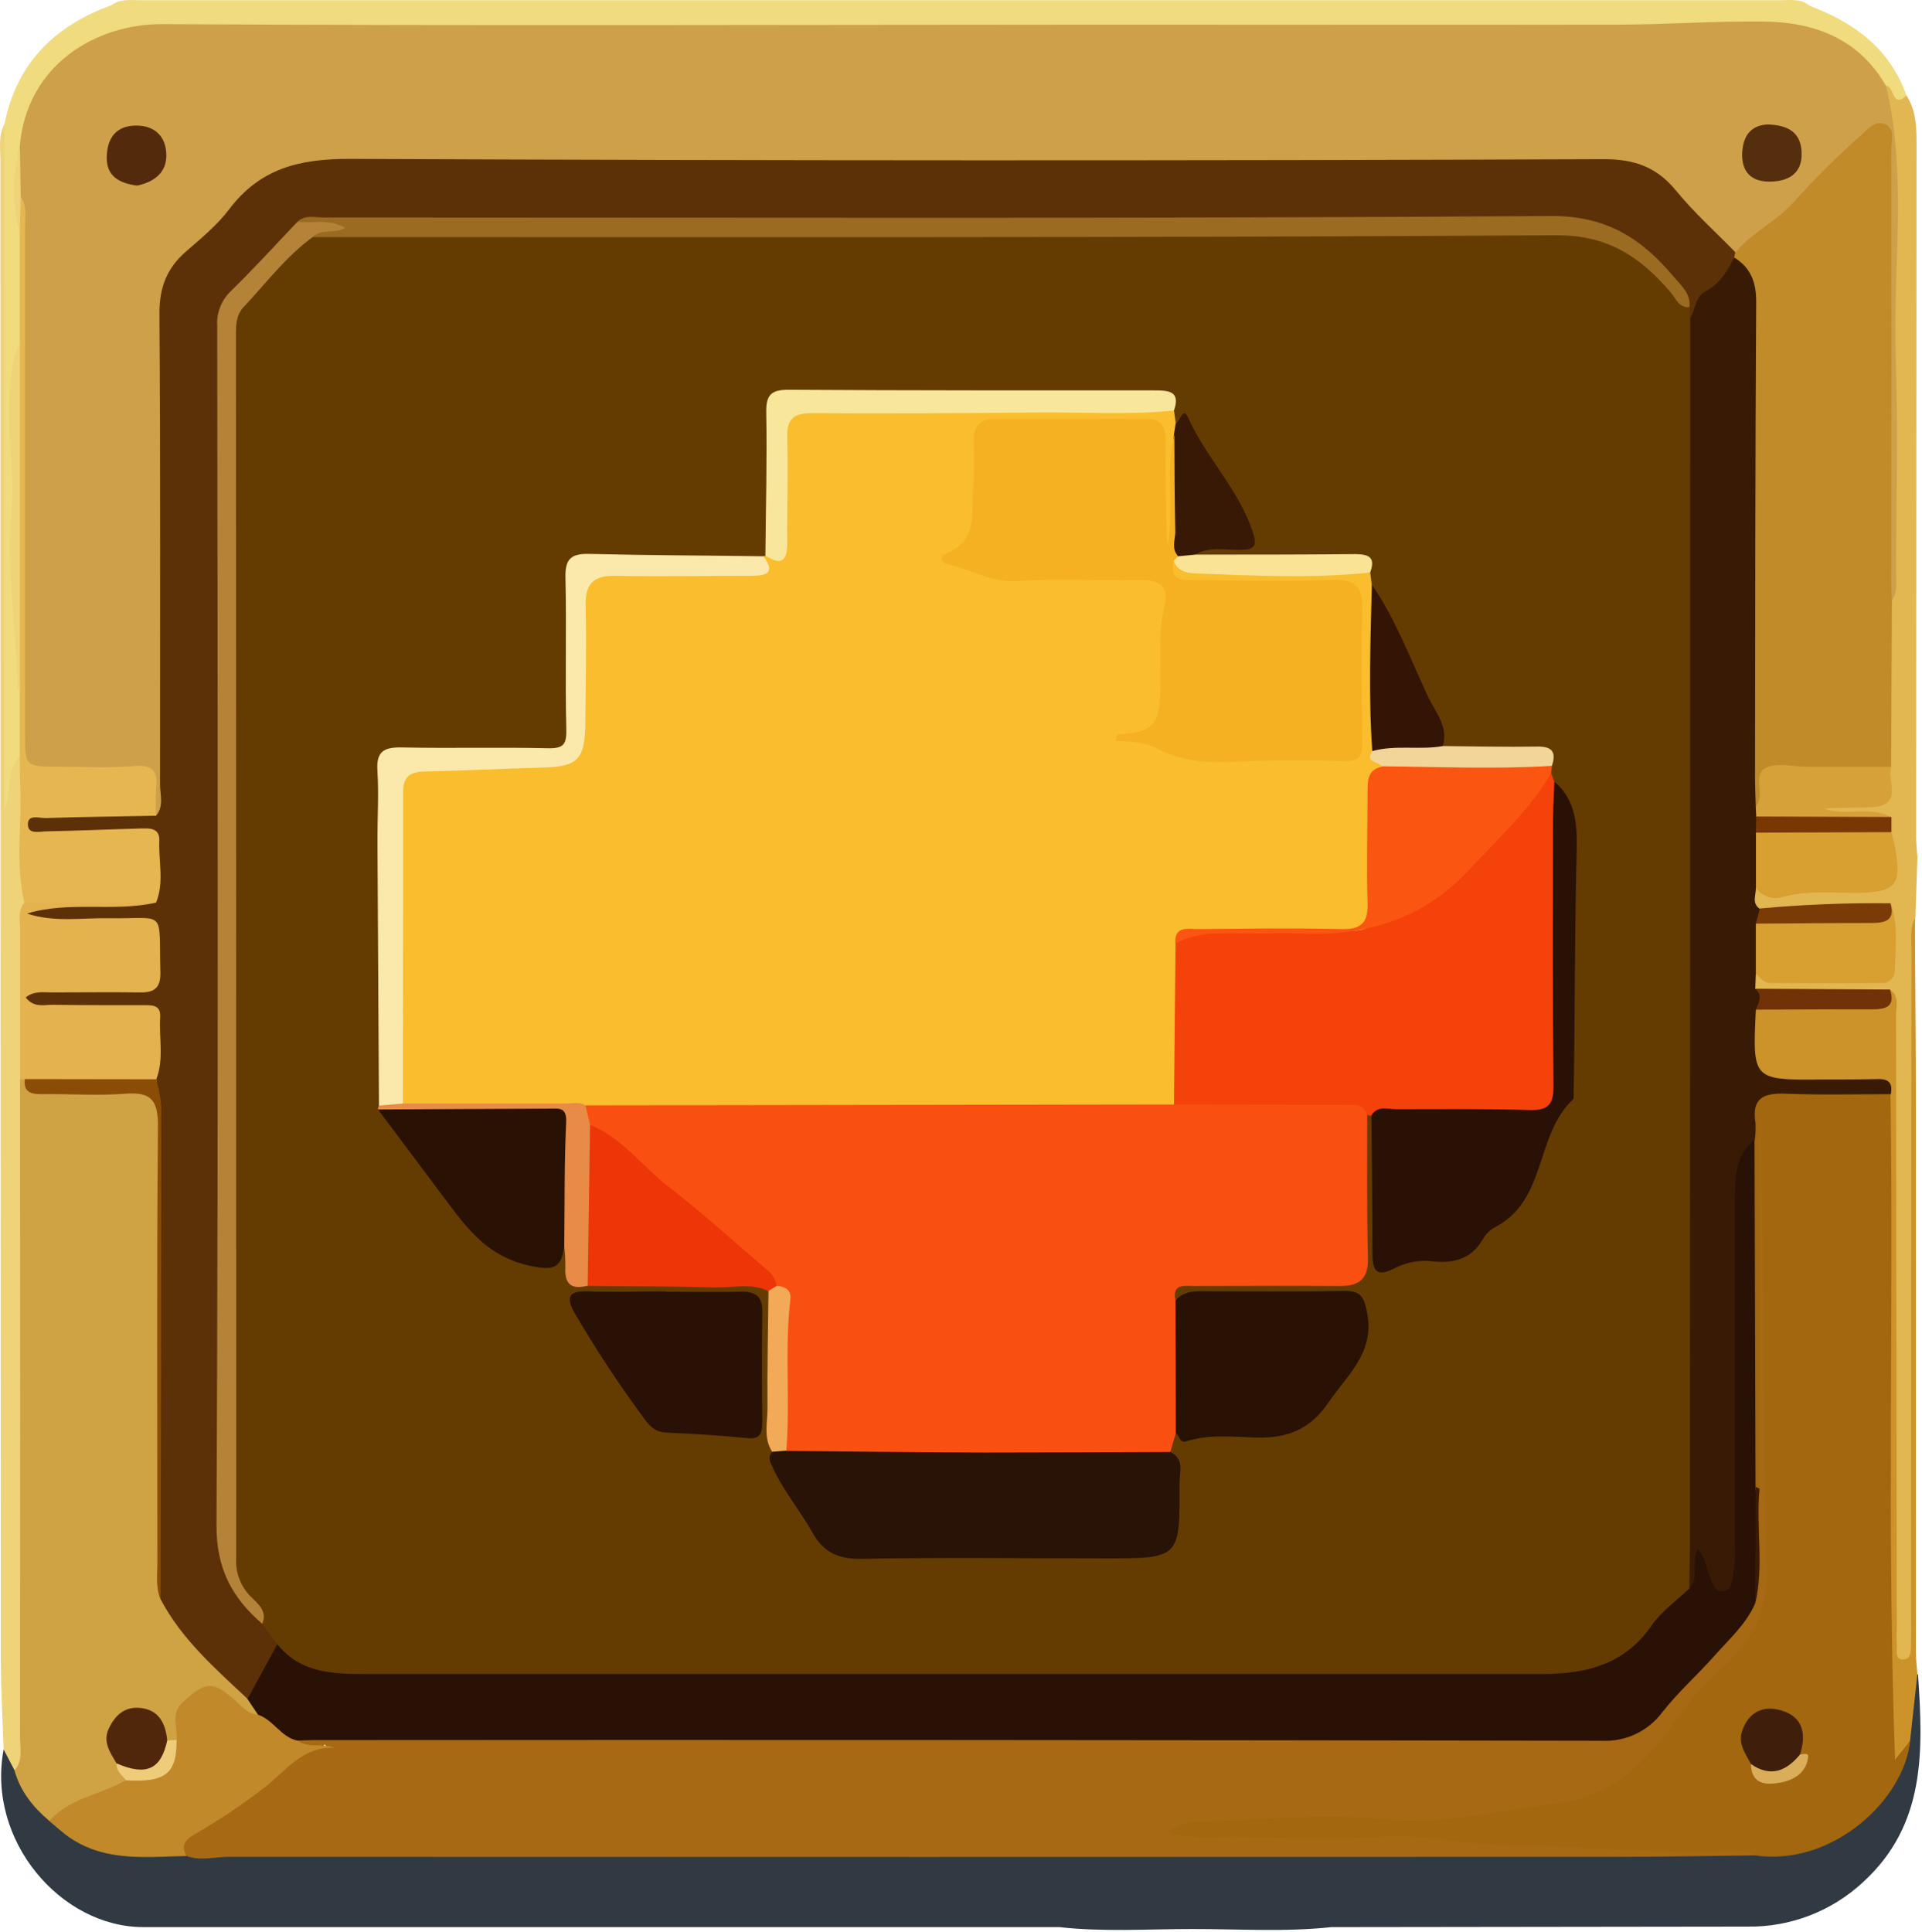 <svg width="381" height="383" viewBox="0 0 381 383" fill="none" xmlns="http://www.w3.org/2000/svg">
<path d="M380.211 331.883C381.211 346.783 381.861 361.563 369.431 372.993C363.187 378.855 354.905 382.055 346.341 381.913L267.941 382.013H263.941C254.711 383.013 245.451 382.373 236.211 382.393C227.471 382.393 218.701 382.993 209.971 382.013C149.438 382.013 88.911 382.013 28.391 382.013C12.121 382.013 -2.659 364.943 0.711 346.823C2.921 346.823 3.321 348.823 4.291 350.163C6.711 353.593 8.241 357.683 11.831 360.243C19.591 366.843 29.021 365.793 38.191 366.003C41.849 365.696 45.521 365.589 49.191 365.683C107.441 365.683 165.701 365.543 223.961 365.773C238.051 365.833 252.151 366.333 266.241 366.373C290.851 366.443 315.461 366.563 340.071 366.453C342.06 366.306 344.039 366.053 346.001 365.693C355.761 366.563 364.341 364.073 370.801 356.363C373.801 352.723 376.801 348.933 377.401 343.903C377.401 341.173 378.021 338.493 377.931 335.753C377.825 334.946 377.992 334.127 378.405 333.426C378.818 332.725 379.454 332.181 380.211 331.883Z" fill="#313A42"/>
<path d="M0.881 24.603C3.271 12.553 10.801 5.123 22.051 1.043C23.811 -0.267 25.861 0.043 27.831 0.043C136.231 0.043 244.628 0.043 353.021 0.043C355.021 0.043 357.021 -0.337 358.751 1.163C367.561 4.473 374.651 9.643 377.921 18.943C378.921 21.283 377.641 21.693 375.921 20.943C374.258 20.24 372.759 19.198 371.521 17.883C366.391 8.983 357.741 7.053 348.521 6.333C339.301 5.613 330.261 7.253 321.121 7.263C294.994 7.263 268.864 7.263 242.731 7.263C173.031 7.263 103.324 7.263 33.611 7.263C17.241 7.263 10.201 12.893 6.231 28.963C4.941 34.743 3.571 40.503 5.421 46.433C5.521 53.563 5.611 60.703 5.371 67.833C2.801 76.283 3.041 84.833 4.181 93.493C4.531 95.119 4.608 96.792 4.411 98.443C2.021 109.883 5.481 121.263 4.631 132.683C4.695 134.182 4.947 135.667 5.381 137.103C5.471 141.543 5.781 145.993 5.171 150.423C2.921 153.933 4.631 158.653 2.011 162.073C0.011 161.533 0.531 160.173 0.531 159.173C0.531 114.966 0.531 70.756 0.531 26.543C0.506 25.879 0.625 25.217 0.881 24.603Z" fill="#F0DB7F"/>
<path d="M373.871 17.033C375.551 16.953 375.001 21.683 377.921 18.923C380.021 22.193 379.921 25.863 379.921 29.543C379.881 75.016 379.854 120.49 379.841 165.963C379.841 167.293 380.001 168.623 380.091 169.963C379.951 174.003 379.814 178.046 379.681 182.093C379.358 183.897 379.274 185.737 379.431 187.563C379.431 233.043 379.411 278.526 379.371 324.013C379.371 326.243 380.651 330.013 377.121 330.093C373.231 330.093 374.501 326.093 374.491 323.763C374.391 290.443 374.571 257.123 374.321 223.763C374.261 215.513 374.171 207.183 372.771 199.003C370.601 197.143 368.011 198.183 365.611 198.003C359.751 197.463 353.731 199.173 348.011 196.723C347.586 196.332 347.287 195.824 347.152 195.264C347.017 194.703 347.051 194.114 347.251 193.573C348.191 191.833 349.721 192.403 351.181 192.573C356.961 193.093 362.751 192.723 368.541 192.833C372.381 192.913 374.261 191.213 373.411 187.393C372.961 185.393 374.491 183.013 372.291 181.393C366.377 180.861 360.426 180.905 354.521 181.523C352.558 181.84 350.549 181.713 348.641 181.153C347.865 180.754 347.272 180.071 346.985 179.246C346.698 178.421 346.74 177.518 347.101 176.723C350.351 174.163 354.281 175.783 357.861 175.083C361.051 174.463 364.421 174.933 367.711 174.893C373.421 174.803 374.171 173.893 373.291 168.023C373.16 167.383 373.073 166.735 373.031 166.083C373.062 165.617 372.965 165.152 372.75 164.737C372.535 164.323 372.21 163.975 371.811 163.733C368.871 163.373 366.021 162.443 363.021 162.503C361.701 162.503 360.081 162.373 359.951 160.733C359.791 158.853 361.501 158.443 362.951 158.123C364.089 157.948 365.24 157.867 366.391 157.883C372.211 157.593 372.531 157.263 372.981 151.173C372.391 140.433 372.651 129.693 372.831 118.953C376.141 97.143 373.911 75.203 374.321 53.333C374.521 42.453 375.621 31.443 372.601 20.693C372.4 20.027 372.414 19.314 372.642 18.657C372.87 18 373.301 17.431 373.871 17.033Z" fill="#E2B651"/>
<path d="M0.881 24.603V160.273C2.551 156.883 0.881 152.863 3.941 149.943C6.091 151.783 6.331 154.403 6.091 156.803C5.361 163.973 6.541 171.093 6.391 178.223C6.004 180.346 5.886 182.51 6.041 184.663C6.881 194.893 6.121 205.123 6.041 215.373C6.541 256.513 6.161 297.653 6.271 338.783C6.358 341.451 6.295 344.122 6.081 346.783C5.871 348.783 5.731 350.933 2.891 350.953C2.171 349.573 1.441 348.193 0.721 346.803C0.521 340.803 0.161 334.803 0.161 328.853C0.101 229.893 0.078 130.926 0.091 31.953C0.071 29.493 -0.369 26.943 0.881 24.603Z" fill="#EFD378"/>
<path d="M374.661 196.153C376.561 197.463 375.861 199.453 375.861 201.153C375.921 241.893 375.968 282.633 376.001 323.373C375.936 324.202 375.936 325.034 376.001 325.863C376.171 327.033 375.411 329.053 377.381 328.953C378.971 328.863 378.791 326.953 378.831 325.653C378.901 323.493 378.831 321.333 378.831 319.163C378.831 275.583 378.861 231.996 378.921 188.403C378.921 186.273 378.521 184.063 379.611 182.033C379.611 193.033 379.771 204.033 379.781 214.983C379.781 252.443 379.781 289.91 379.781 327.383C379.781 328.873 379.981 330.383 380.091 331.843C379.598 336.23 379.114 340.623 378.641 345.023C377.921 346.413 378.031 348.953 376.081 348.763C374.131 348.573 373.871 346.193 373.661 344.343C372.914 338.231 372.527 332.08 372.501 325.923C372.581 292.59 372.581 259.28 372.501 225.993C372.676 223.318 372.525 220.632 372.051 217.993C371.571 215.303 369.531 215.373 367.481 215.373C362.191 215.373 356.901 215.293 351.621 215.373C347.621 215.463 345.741 213.563 345.711 209.753C345.711 206.343 344.821 202.753 346.931 199.633C349.151 197.893 351.811 197.903 354.421 197.873C359.351 197.803 364.271 197.873 369.201 197.873C371.341 197.983 373.341 198.053 374.661 196.153Z" fill="#CD932B"/>
<path d="M347.841 367.793C339.021 367.893 330.211 368.073 321.401 368.083C229.401 368.123 137.378 368.123 45.331 368.083C42.541 368.083 39.721 368.953 36.961 367.903C33.691 365.593 35.431 363.373 37.541 361.963C44.08 357.725 50.398 353.156 56.471 348.273C58.621 346.493 61.661 346.603 64.381 346.153C65.021 345.973 63.901 345.603 64.281 346.153C64.391 346.303 64.281 346.443 63.921 346.413C62.591 346.303 61.181 346.913 59.971 346.463C57.921 345.683 58.751 344.553 59.971 343.563C63.341 342.173 66.891 342.703 70.351 342.703C150.818 342.663 231.288 342.693 311.761 342.793C319.841 342.793 326.101 341.193 331.181 334.303C335.581 328.303 341.961 323.903 345.451 317.083C348.071 309.903 347.401 302.423 347.451 295.013C347.451 271.363 347.451 247.713 347.451 224.073C347.451 221.793 346.371 217.983 349.691 217.893C353.011 217.803 352.041 221.663 352.051 223.893C352.181 252.373 351.481 280.893 352.441 309.313C352.841 321.033 348.031 328.543 339.811 335.203C338.556 336.036 337.504 337.14 336.731 338.433C333.591 345.073 327.731 349.433 323.171 354.893C321.669 356.495 319.665 357.535 317.491 357.843C306.911 359.983 296.381 362.783 285.491 362.753C279.861 362.753 274.181 362.753 268.551 362.253C259.381 361.453 250.271 362.723 243.071 362.543C254.941 362.173 268.751 362.263 282.581 362.653C289.391 362.843 296.181 363.523 302.971 363.653C315.971 363.813 328.881 365.303 341.881 364.873C344.201 364.743 347.211 364.173 347.841 367.793Z" fill="#A86915"/>
<path d="M347.841 367.793C346.706 367.063 345.347 366.765 344.011 366.953C329.691 367.653 315.431 365.953 301.121 365.843C294.341 365.793 287.571 364.733 280.801 364.173C278.983 363.958 277.15 363.898 275.321 363.993C265.611 364.843 255.921 364.513 246.191 364.133C241.461 363.943 236.691 364.763 231.481 363.223C233.329 361.742 235.655 360.987 238.021 361.103C250.111 360.773 262.111 359.373 274.341 360.613C285.871 361.773 297.341 358.903 308.901 357.383C321.121 355.783 327.281 347.973 333.381 339.383C335.035 336.937 336.983 334.704 339.181 332.733C345.621 327.103 350.471 321.323 350.181 311.323C349.411 280.563 349.901 249.773 348.771 218.993V295.143C348.447 295.206 348.112 295.182 347.8 295.075C347.488 294.968 347.209 294.781 346.991 294.533C345.411 292.663 345.901 290.403 345.921 288.293C346.151 268.993 345.341 249.693 346.351 230.403C346.399 228.901 346.282 227.399 346.001 225.923C345.695 224.464 345.628 222.964 345.801 221.483C346.061 216.843 347.281 215.573 351.801 215.483C357.921 215.393 364.041 215.483 370.171 215.483C371.841 215.483 373.501 215.483 374.761 216.863C375.401 260.423 374.041 304.013 375.661 348.813L378.661 345.083C377.451 356.793 363.241 370.073 347.841 367.793Z" fill="#A2670F"/>
<path d="M2.871 350.963C4.621 348.963 3.971 346.513 3.971 344.263C4.011 300.823 4.011 257.386 3.971 213.953C4.255 213.814 4.571 213.752 4.887 213.773C5.203 213.794 5.508 213.897 5.771 214.073C7.321 215.783 9.401 215.443 11.361 215.453C16.681 215.453 21.991 215.543 27.301 215.453C30.891 215.393 32.461 217.033 32.461 220.543C32.461 225.023 32.461 229.506 32.461 233.993C32.461 256.233 32.461 278.483 32.461 300.733C32.334 305.377 32.825 310.018 33.921 314.533C33.919 316.716 34.728 318.822 36.191 320.443C41.191 325.303 45.591 330.723 50.191 335.903C50.771 336.37 51.189 337.008 51.386 337.726C51.584 338.443 51.55 339.205 51.291 339.903C48.811 341.903 47.061 339.983 45.291 338.683C41.421 335.903 38.441 336.893 37.001 341.543C36.571 342.953 36.411 344.433 35.111 345.403C34.463 345.728 33.714 345.789 33.021 345.573C32.001 345.02 31.153 344.197 30.571 343.193C29.251 341.513 27.661 340.263 25.511 341.623C23.601 342.833 23.211 344.723 23.981 346.843C24.3 347.607 24.564 348.392 24.771 349.193C24.911 350.613 26.091 351.873 25.471 353.423C21.238 357.612 15.733 360.275 9.821 360.993C6.601 358.273 4.021 355.123 2.871 350.963Z" fill="#CFA244"/>
<path d="M35.001 344.913C35.261 342.403 33.721 339.743 36.231 337.423C40.821 333.193 42.311 333.083 46.991 337.423C48.211 338.573 49.341 339.813 51.181 339.883C55.541 338.883 57.681 341.323 58.971 345.013C61.171 346.683 63.861 345.473 66.341 346.473C59.701 346.113 56.411 351.473 51.931 354.733C47.832 357.85 43.547 360.715 39.101 363.313C37.161 364.383 35.591 365.413 36.961 367.913C29.091 368.083 21.091 369.103 13.961 364.373C12.471 363.373 11.171 362.123 9.781 360.993C13.781 356.343 20.031 355.783 24.991 352.863C25.281 352.463 25.621 351.863 25.991 351.863C31.041 352.093 33.431 349.043 35.001 344.913Z" fill="#C2892A"/>
<path d="M373.871 17.033C378.151 34.863 375.191 52.953 375.801 70.913C376.281 84.993 375.901 99.103 375.871 113.213C375.871 115.213 376.221 117.213 375.071 119.033C371.901 117.223 372.781 114.033 372.771 111.403C372.661 86.113 372.771 60.833 372.661 35.543C372.661 33.353 373.851 30.203 371.341 29.203C368.831 28.203 367.501 31.263 365.901 32.793C361.441 37.033 357.201 41.493 352.781 45.793C350.121 48.373 347.191 50.473 343.391 51.013C339.931 50.493 338.071 47.773 335.931 45.503C334.681 44.173 333.581 42.693 332.451 41.253C328.341 36.003 323.191 34.123 316.401 34.133C232.774 34.32 149.141 34.32 65.501 34.133C59.191 34.133 54.211 35.563 50.101 40.473C47.394 43.646 44.334 46.501 40.981 48.983C38.735 50.581 36.931 52.723 35.738 55.208C34.545 57.694 34.003 60.441 34.161 63.193C34.411 75.193 34.721 87.193 34.161 99.193C33.221 118.003 34.941 136.773 34.161 155.553C34.061 158.043 35.091 161.553 30.751 161.973C30.391 161.633 29.841 161.353 29.751 160.873C28.861 154.503 24.551 153.773 19.231 154.193C15.746 154.433 12.248 154.383 8.771 154.043C6.091 153.813 4.451 152.643 4.491 149.653C4.721 132.723 4.091 115.783 3.631 98.883C3.091 78.953 6.331 59.073 3.631 39.193C3.511 35.793 3.041 32.393 3.921 29.033C5.231 12.943 18.921 4.703 32.241 4.783C94.711 5.133 157.181 4.903 219.651 4.883C253.281 4.883 286.901 4.943 320.521 4.883C330.171 4.883 339.821 4.153 349.461 4.263C359.641 4.363 368.461 7.613 373.871 17.033Z" fill="#CEA04A"/>
<path d="M4.101 38.923C5.381 40.923 4.961 43.113 4.961 45.243C4.961 78.643 4.961 112.046 4.961 145.453C4.961 151.953 4.961 151.963 11.651 151.973C16.651 151.973 21.651 152.273 26.601 151.853C30.351 151.533 31.281 152.933 30.931 156.263C30.831 158.088 30.831 159.918 30.931 161.743C27.381 164.193 23.241 162.643 19.441 163.413C17.892 163.611 16.325 163.631 14.771 163.473C18.771 163.923 23.601 162.923 28.431 162.943C31.931 162.943 34.031 164.633 33.921 167.943C33.781 172.253 36.311 177.513 30.481 180.313C23.561 180.613 16.661 180.413 9.751 180.423C7.981 180.423 6.071 180.663 4.821 178.893C3.001 171.263 4.341 163.533 4.001 155.893C3.921 153.893 3.941 151.953 3.921 149.983C3.921 145.656 3.921 141.323 3.921 136.983C3.371 125.073 2.581 113.153 3.101 101.233C3.451 93.433 2.551 85.663 2.921 77.883C2.918 74.571 3.253 71.267 3.921 68.023V45.973C3.391 43.603 3.011 41.273 4.101 38.923Z" fill="#E6B751"/>
<path d="M3.931 68.013V137.013C3.761 136.733 3.431 136.453 3.431 136.163C3.321 124.583 1.161 113.033 2.231 101.443C2.971 93.443 1.231 85.623 1.901 77.683C2.211 74.273 2.271 71.023 3.931 68.013Z" fill="#EFD378"/>
<path d="M4.101 38.923C4.041 41.276 3.974 43.61 3.901 45.923C2.403 40.373 2.42 34.523 3.951 28.983L4.101 38.923Z" fill="#EFD378"/>
<path d="M344.011 50.043C347.371 45.963 352.361 43.823 355.841 39.763C359.962 35.182 364.343 30.842 368.961 26.763C370.201 25.613 371.791 23.763 373.691 24.613C375.761 25.513 374.911 27.853 374.911 29.613C374.958 58.44 374.958 87.263 374.911 116.083C374.911 117.083 374.991 118.083 375.031 119.083L374.881 152.003C373.521 153.753 371.651 154.163 369.561 154.203C365.728 154.276 361.901 154.276 358.081 154.203C354.651 154.203 351.331 153.993 350.311 158.493C350.274 158.834 350.146 159.159 349.939 159.433C349.732 159.707 349.455 159.92 349.137 160.049C348.819 160.178 348.473 160.219 348.133 160.167C347.794 160.115 347.475 159.972 347.211 159.753C345.001 157.183 345.701 154.053 345.691 151.143C345.601 122.063 345.691 92.973 345.691 63.883C345.691 59.723 345.691 55.563 343.431 51.813C343.398 51.494 343.432 51.171 343.532 50.866C343.632 50.561 343.795 50.281 344.011 50.043Z" fill="#C18B2A"/>
<path d="M343.811 51.063C347.051 53.063 348.151 55.953 348.131 59.843C347.941 91.213 347.941 122.583 347.901 153.953C347.901 155.953 348.001 157.953 348.051 159.953C348.407 160.21 348.706 160.537 348.931 160.913C349.157 161.29 349.303 161.708 349.361 162.143C349.613 163.303 349.75 164.486 349.771 165.673C349.831 169.223 351.351 173.023 348.081 176.033C348.081 177.463 347.211 179.033 348.851 180.163C349.851 181.343 349.501 182.813 349.781 184.163C349.921 187.263 351.101 190.563 348.061 193.043L347.941 196.043C351.941 197.313 349.651 198.763 348.061 200.193C347.401 214.123 347.401 214.113 361.321 213.983C364.961 213.983 368.601 213.983 372.241 213.903C374.451 213.833 375.241 214.753 374.821 216.903C367.821 216.903 360.821 217.083 353.891 216.803C349.541 216.633 347.201 217.743 347.991 222.563C348.06 223.725 348.01 224.891 347.841 226.043C346.091 229.733 345.931 233.703 345.931 237.683C345.931 261.263 345.931 284.84 345.931 308.413C345.931 310.553 346.191 312.753 344.841 314.673C343.491 316.593 341.991 317.413 339.751 316.453L334.221 314.723C331.861 311.623 332.721 307.983 332.721 304.583C332.648 247.436 332.648 190.293 332.721 133.153C332.721 110.333 332.441 87.503 332.901 64.693C334.391 58.403 337.611 53.523 343.811 51.063Z" fill="#391B05"/>
<path d="M348.081 175.993C348.081 172.353 348.081 168.716 348.081 165.083C348.661 164.743 347.811 164.883 348.441 164.743C357.291 162.743 366.141 162.433 374.951 164.973C375.151 165.783 375.391 166.573 375.551 167.393C377.111 175.563 375.971 176.903 367.781 177.003C362.991 177.003 358.161 176.493 353.411 177.793C352.447 178.103 351.409 178.096 350.449 177.772C349.49 177.448 348.66 176.824 348.081 175.993Z" fill="#D89F31"/>
<path d="M348.061 193.003V183.093C351.611 180.093 356.001 181.713 359.981 181.093C363.211 180.573 366.601 180.943 369.921 181.003C371.841 181.003 373.551 180.743 374.751 179.063C376.421 183.463 375.661 188.063 375.621 192.533C375.595 192.872 375.501 193.201 375.345 193.503C375.189 193.805 374.974 194.072 374.713 194.29C374.452 194.507 374.15 194.669 373.825 194.768C373.5 194.866 373.159 194.899 372.821 194.863C365.521 194.913 358.211 194.863 350.911 194.863C349.651 194.823 348.901 193.783 348.061 193.003Z" fill="#D89F31"/>
<path d="M348.141 161.853L348.051 159.913L348.311 159.493C349.901 157.203 347.191 153.333 350.311 152.083C352.571 151.183 355.491 151.973 358.121 151.973H374.881C374.041 154.803 377.281 159.523 371.341 159.973C368.111 160.213 364.841 159.973 361.581 160.303C365.931 161.883 370.681 159.663 374.911 161.993C374.461 162.478 373.914 162.864 373.307 163.126C372.699 163.388 372.043 163.52 371.381 163.513C364.771 163.513 358.161 163.513 351.561 163.513C350.898 163.542 350.238 163.405 349.641 163.115C349.044 162.825 348.529 162.392 348.141 161.853Z" fill="#D6A139"/>
<path d="M348.061 200.153C348.661 198.753 349.501 197.343 347.941 196.003L374.661 196.153C375.801 199.633 373.771 200.093 371.021 200.083C363.341 200.063 355.721 200.123 348.061 200.153Z" fill="#703206"/>
<path d="M374.761 179.053C375.761 182.513 373.631 182.963 370.961 182.963C363.331 182.963 355.701 183.043 348.071 183.093L348.851 180.093C357.464 179.302 366.112 178.955 374.761 179.053Z" fill="#7B3B07"/>
<path d="M348.141 161.853L374.941 161.953V164.953L348.071 165.063C348.101 164.003 348.121 162.923 348.141 161.853Z" fill="#793704"/>
<path d="M4.841 178.913L30.951 178.963C30.901 181.773 28.701 180.883 27.291 180.963C22.711 181.093 18.121 181.013 13.541 181.013C18.541 181.013 23.541 181.083 28.481 181.013C31.991 180.953 33.681 182.703 34.031 186.013C34.226 188.007 34.249 190.015 34.101 192.013C33.761 196.863 32.561 198.013 27.561 198.013C23.461 198.063 19.351 198.013 15.241 198.013C19.891 198.013 24.541 198.093 29.181 198.013C32.331 197.943 34.081 199.523 33.951 202.423C33.751 206.903 36.401 212.243 30.641 215.343C23.571 215.763 16.501 215.413 9.441 215.543C7.731 215.543 6.151 215.363 4.941 214.013H4.461H3.981C3.981 204.073 3.981 194.136 3.981 184.203C3.961 182.353 3.501 180.483 4.841 178.913Z" fill="#E4B24F"/>
<path d="M334.851 314.903C336.941 312.733 335.181 309.753 336.521 307.083C338.141 308.693 338.181 310.803 338.961 312.533C339.491 313.723 339.681 315.433 341.291 315.413C343.291 315.413 343.291 313.413 343.581 312.063C343.87 310.258 343.984 308.43 343.921 306.603C343.921 283.463 343.921 260.323 343.921 237.183C343.921 233.053 344.091 228.873 347.801 225.983C347.874 248.896 347.941 271.813 348.001 294.733C348.689 302.456 348.653 310.227 347.891 317.943C346.121 321.943 342.841 324.873 340.001 328.073C336.591 331.933 332.721 335.333 329.521 339.423C328.136 341.275 326.318 342.76 324.226 343.747C322.134 344.733 319.831 345.192 317.521 345.083C232.328 344.923 147.134 344.876 61.941 344.943C60.941 344.943 59.941 345.013 58.941 345.043C55.681 344.343 54.201 340.933 51.151 339.913L49.041 336.773C48.453 334.279 48.865 331.653 50.191 329.46C51.517 327.267 53.649 325.681 56.131 325.043C63.031 329.543 70.791 329.723 78.661 329.723C151.628 329.67 224.594 329.67 297.561 329.723C303.261 329.723 308.841 328.893 314.481 328.543C317.161 328.373 319.131 326.903 320.951 325.113C323.691 322.433 326.331 319.653 329.151 317.053C330.751 315.613 332.341 313.953 334.851 314.903Z" fill="#2A1106"/>
<path d="M347.931 317.943C347.971 310.203 348.008 302.466 348.041 294.733L348.801 295.123C348.051 302.713 349.741 310.393 347.931 317.943Z" fill="#391B05"/>
<path d="M347.091 349.693C346.091 347.693 344.501 345.763 345.321 343.223C346.581 339.343 349.541 338.003 353.101 339.063C357.481 340.353 358.101 343.813 356.801 347.813C354.521 353.193 351.041 353.863 347.091 349.693Z" fill="#3F1E0B"/>
<path d="M347.091 349.693C350.961 352.363 354.091 351.113 356.801 347.813C357.401 347.743 358.491 347.433 358.431 348.153C358.171 351.453 355.501 352.913 352.871 353.383C350.241 353.853 347.151 353.823 347.091 349.693Z" fill="#DAAD5A"/>
<path d="M54.981 325.913L49.071 336.773C42.691 330.773 36.001 324.963 31.821 317.003C31.191 315.213 31.501 313.363 31.501 311.553C31.501 285.746 31.501 259.936 31.501 234.123C31.501 227.393 31.711 220.653 30.981 213.943C32.531 209.943 31.491 205.733 31.751 201.633C31.911 199.113 30.051 199.263 28.341 199.263C22.341 199.263 16.341 199.263 10.341 199.183C8.671 199.183 6.711 199.803 5.091 197.733C6.721 196.383 8.551 196.733 10.231 196.733C16.051 196.733 21.871 196.653 27.681 196.733C30.601 196.793 31.871 195.833 31.791 192.733C31.451 179.903 33.151 182.213 21.361 182.023C16.031 181.943 10.641 182.863 5.361 181.093C13.751 178.543 22.521 180.843 30.931 178.923C32.581 174.923 31.411 170.783 31.581 166.713C31.701 163.943 29.451 164.203 27.661 164.243C21.521 164.403 15.391 164.683 9.251 164.803C7.891 164.803 5.611 165.483 5.531 163.523C5.441 161.303 7.791 162.203 9.061 162.163C16.341 161.923 23.641 161.843 30.931 161.703C32.541 159.813 31.721 157.553 31.721 155.483C31.721 124.343 31.821 93.203 31.601 62.073C31.601 56.943 33.091 53.143 36.861 49.863C39.861 47.253 43.041 44.643 45.421 41.493C51.501 33.433 59.271 31.493 69.201 31.493C152.128 31.853 235.054 31.873 317.981 31.553C323.981 31.553 328.421 33.103 332.231 37.773C335.801 42.143 340.051 45.943 343.991 49.993C343.931 50.333 343.861 50.673 343.791 50.993C342.441 53.663 340.901 56.273 338.181 57.693C335.891 58.893 336.181 61.353 335.021 63.063C334.597 62.841 334.233 62.521 333.958 62.13C333.683 61.738 333.506 61.287 333.441 60.813C331.101 53.653 324.761 50.103 319.531 45.613C317.861 44.163 315.331 44.953 313.201 44.953C234.081 44.953 154.964 44.953 75.851 44.953C70.601 44.953 65.201 43.263 60.081 45.823C55.421 50.083 51.151 54.723 46.851 59.343C45.251 61.053 44.941 63.063 44.941 65.343C44.941 146.01 44.941 226.703 44.941 307.423C44.941 312.873 48.411 316.493 51.941 320.053C53.701 321.663 56.061 322.893 54.981 325.913Z" fill="#5D3107"/>
<path d="M30.961 213.943C31.463 215.691 31.797 217.482 31.961 219.293C31.961 251.866 31.911 284.436 31.811 317.003C30.811 314.603 31.201 312.063 31.191 309.593C31.191 280.763 31.051 251.943 31.311 223.113C31.311 217.943 29.811 216.423 24.811 216.813C19.351 217.233 13.811 216.813 8.331 216.903C6.231 216.903 4.611 216.593 4.931 213.903L30.961 213.943Z" fill="#8B4D06"/>
<path d="M23.101 349.553C21.861 347.423 20.321 345.333 21.551 342.693C22.781 340.053 24.671 338.293 27.661 338.553C31.451 338.873 32.811 341.553 33.151 345.003C34.861 347.913 33.151 349.913 30.961 351.123C28.151 352.653 25.241 352.483 23.101 349.553Z" fill="#50270B"/>
<path d="M23.101 349.553C28.991 352.103 31.911 350.783 33.151 345.003L35.001 344.913C35.061 351.563 32.811 353.363 25.001 352.913C24.191 351.893 23.011 351.093 23.101 349.553Z" fill="#EFCC7A"/>
<path d="M27.161 36.793C23.521 36.303 21.081 34.863 21.161 31.113C21.241 27.363 23.011 24.963 26.841 24.893C30.671 24.823 32.911 27.043 32.971 30.713C33.031 34.383 30.341 36.123 27.161 36.793Z" fill="#532A0B"/>
<path d="M350.481 24.673C354.411 24.813 356.961 26.193 357.131 30.163C357.301 34.133 354.901 35.813 351.281 35.993C347.661 36.173 345.411 34.543 345.351 30.883C345.341 27.383 346.761 24.783 350.481 24.673Z" fill="#552E0D"/>
<path d="M334.881 60.913C334.931 61.653 334.981 62.393 335.041 63.133C335.041 144.233 335.021 225.326 334.981 306.413C334.981 309.243 334.901 312.073 334.861 314.903C332.341 317.323 329.331 319.403 327.401 322.213C321.821 330.323 313.751 331.933 304.831 331.833H303.341C226.441 331.833 149.541 331.833 72.641 331.833C66.161 331.833 59.591 331.733 54.991 325.933L51.991 321.933C44.671 314.653 44.861 305.513 44.881 296.043C45.061 220.81 45.044 145.58 44.831 70.353C44.831 63.563 46.471 58.353 51.761 54.353C55.281 51.673 56.891 46.823 61.761 45.663C141.361 44.363 220.961 45.443 300.571 45.093C302.569 45.248 304.576 45.231 306.571 45.043C318.911 42.823 326.501 49.773 333.161 58.593C333.688 59.399 334.263 60.174 334.881 60.913Z" fill="#643C02"/>
<path d="M61.981 47.003C56.661 50.863 52.771 56.113 48.321 60.833C46.781 62.473 46.771 64.403 46.771 66.423C46.811 147.216 46.828 228.006 46.821 308.793C46.725 310.191 46.926 311.593 47.41 312.908C47.895 314.223 48.651 315.421 49.631 316.423C50.931 317.763 53.101 319.273 51.991 321.883C45.991 316.733 42.881 310.943 42.921 302.323C43.291 223.103 43.151 143.883 43.061 64.663C42.972 63.365 43.173 62.064 43.649 60.854C44.124 59.643 44.863 58.553 45.811 57.663C50.331 53.253 54.581 48.563 58.941 43.993C61.811 43.073 64.751 43.683 67.661 43.583C67.865 43.548 68.074 43.558 68.274 43.612C68.474 43.665 68.66 43.761 68.819 43.893C68.979 44.025 69.108 44.19 69.198 44.376C69.288 44.563 69.337 44.766 69.341 44.973C69.341 45.923 68.711 46.333 67.791 46.463C65.831 46.733 63.821 46.003 61.981 47.003Z" fill="#B58338"/>
<path d="M61.981 47.003C63.601 45.253 66.071 46.453 68.461 45.173C65.131 43.273 61.921 44.333 58.941 43.963C60.501 42.513 62.411 43.113 64.191 43.113C145.261 43.113 226.331 43.373 307.391 42.823C318.521 42.743 325.451 47.333 331.811 54.893C333.271 56.623 335.221 58.213 334.881 60.893C332.771 61.023 332.261 59.223 331.201 57.983C325.201 50.983 318.801 46.563 308.411 46.633C226.271 47.163 144.121 46.973 61.981 47.003Z" fill="#9B6B22"/>
<path d="M151.341 110.273L151.721 110.173C153.721 109.023 153.991 107.123 153.981 105.023C153.931 99.533 153.981 94.023 153.981 88.543C153.981 81.163 155.161 79.903 162.741 79.833C179.381 79.693 196.021 79.833 212.661 79.833C217.661 79.833 222.661 79.763 227.661 79.903C229.491 79.903 231.361 79.963 232.741 81.483L233.081 84.043C233.799 84.582 234.274 85.384 234.401 86.273C233.643 92.871 233.309 99.512 233.401 106.153C233.401 107.723 233.591 110.003 231.331 109.943C229.391 109.893 229.021 107.833 228.901 106.113C228.571 101.293 228.831 96.463 228.711 91.643C228.581 86.203 227.921 85.433 222.711 85.353C215.561 85.243 208.401 85.223 201.241 85.353C196.241 85.443 195.341 86.303 195.241 91.163C195.121 96.993 195.341 102.833 193.111 108.383C192.251 110.523 193.611 111.453 195.261 112.143C197.161 112.933 199.181 112.793 201.171 112.823C209.491 112.903 217.821 112.653 226.171 112.953C231.421 113.143 233.631 115.373 232.921 120.543C232.091 126.543 232.421 132.543 232.071 138.463C231.861 141.933 230.981 145.043 227.451 146.463C228.241 146.563 229.181 145.953 230.071 146.333C239.841 150.523 250.071 148.433 260.181 148.683C266.931 148.853 267.691 147.783 267.731 141.253C267.731 136.093 267.731 130.933 267.731 125.773C267.731 117.453 267.541 117.303 259.431 117.253C252.431 117.253 245.431 117.343 238.431 117.183C236.601 117.133 234.661 117.233 233.181 115.963C231.301 114.343 229.671 112.553 232.911 110.603C235.698 111.678 238.676 112.171 241.661 112.053C249.791 111.973 257.921 112.053 266.051 112.053C268.051 112.053 270.051 111.843 271.621 113.513C271.721 114.343 271.831 115.173 271.931 115.993C275.551 126.163 274.021 136.643 273.871 146.993C273.741 149.203 275.451 151.303 274.311 153.583C272.381 158.233 273.421 163.113 273.201 167.893C273.011 171.893 273.361 175.893 272.911 179.893C272.461 183.893 270.731 185.743 266.441 185.593C259.301 185.333 252.141 185.393 245.001 185.593C241.771 185.683 238.211 185.353 236.101 188.763C234.101 195.643 235.651 202.643 235.211 209.553C235.001 213.003 235.471 216.553 233.381 219.663C231.491 221.493 229.051 221.233 226.771 221.243C191.831 221.356 156.894 221.356 121.961 221.243C120.133 221.175 118.31 221.001 116.501 220.723C106.381 220.243 96.241 220.623 86.101 220.483C83.961 220.483 81.771 220.793 79.711 219.843C77.801 218.533 77.711 216.573 77.711 214.513C77.711 196.213 77.621 177.913 77.771 159.603C77.821 152.243 79.201 150.773 86.611 150.863C94.021 150.953 101.531 149.673 109.031 150.003C112.531 150.153 114.141 148.703 114.031 144.953C113.791 136.803 113.911 128.643 113.971 120.493C113.971 114.363 116.291 112.093 122.421 112.033C130.241 111.963 138.061 112.033 145.881 112.033C147.931 111.993 149.931 112.063 151.341 110.273Z" fill="#F9BD2D"/>
<path d="M116.071 219.113L232.721 218.943C233.284 218.133 234.051 217.486 234.946 217.07C235.84 216.653 236.829 216.482 237.811 216.573C247.071 216.833 256.341 216.683 265.601 216.913C268.151 216.973 271.811 216.293 271.021 221.033C271.021 230.483 270.941 239.933 271.161 249.373C271.261 253.553 269.431 254.953 265.541 254.923C255.931 254.843 246.321 254.923 236.701 254.923C234.811 254.923 232.331 254.383 233.011 257.793C236.141 262.103 236.181 279.623 233.081 284.063L232.001 287.803C230.901 289.963 228.821 290.053 226.831 290.073C204.571 290.253 182.311 290.303 160.051 290.073C158.715 290.156 157.384 289.846 156.221 289.183C153.971 287.443 153.991 284.933 153.961 282.423C153.841 273.823 154.241 265.203 153.751 256.613C152.941 253.203 149.501 252.613 147.291 250.793C136.651 241.793 126.241 232.503 115.671 223.403C114.801 221.883 114.601 220.423 116.071 219.113Z" fill="#F95011"/>
<path d="M271.021 221.033C270.888 220.457 270.561 219.944 270.095 219.579C269.629 219.215 269.052 219.022 268.461 219.033L232.721 218.933C232.821 208.266 232.924 197.616 233.031 186.983C234.651 184.603 237.031 184.413 239.651 184.433C248.971 184.513 258.301 184.433 267.651 184.483C269.551 184.483 271.231 184.553 272.041 182.243C272.651 180.483 274.421 180.113 276.101 179.783C280.351 178.963 283.631 176.523 286.751 173.633C292.611 168.173 297.641 161.953 303.121 156.153C304.321 154.893 305.241 153.023 307.481 153.243L308.091 154.943C310.591 160.943 310.241 167.383 310.091 173.643C309.861 186.963 310.011 200.283 309.901 213.643C309.851 220.043 308.021 222.033 301.641 222.193C293.641 222.373 285.641 222.263 277.641 222.243C275.639 222.237 273.654 221.871 271.781 221.163C271.53 221.107 271.276 221.064 271.021 221.033Z" fill="#F4420A"/>
<path d="M155.871 287.613C168.971 287.733 182.061 287.903 195.161 287.943C207.441 287.943 219.721 287.873 232.001 287.833C234.861 289.233 233.801 291.833 233.821 294.033C233.911 308.943 233.821 308.923 219.091 308.913C202.951 308.913 186.811 308.713 170.671 309.003C166.081 309.083 163.191 307.653 161.011 303.743C158.581 299.393 155.311 295.553 153.221 290.993C152.711 289.883 152.061 288.943 153.071 287.833C153.415 287.436 153.902 287.19 154.426 287.149C154.95 287.108 155.469 287.274 155.871 287.613Z" fill="#291206"/>
<path d="M271.841 221.133C273.071 219.073 275.101 219.893 276.841 219.883C285.641 219.883 294.441 219.773 303.231 220.043C307.021 220.163 307.991 218.833 307.951 215.183C307.761 197.923 307.831 180.663 307.851 163.403C307.851 160.583 308.021 157.773 308.121 154.953C312.831 158.843 312.661 164.733 312.531 169.633C312.121 185.413 312.241 201.193 311.941 216.963C311.941 217.293 312.001 217.763 311.811 217.963C304.251 224.963 306.691 238.013 296.311 243.283C295.296 243.876 294.457 244.729 293.881 245.753C291.631 249.583 288.201 250.453 284.111 250.063C281.611 249.726 279.068 250.136 276.801 251.243C272.171 253.713 272.031 251.193 272.061 247.583C272.081 238.743 271.911 229.933 271.841 221.133Z" fill="#2A1106"/>
<path d="M233.081 284.093C233.081 275.333 233.058 266.576 233.011 257.823C234.301 256.273 236.011 255.953 237.931 255.963C247.401 255.963 256.881 256.083 266.351 255.893C269.851 255.823 270.461 257.193 271.041 260.473C272.431 268.303 267.041 272.563 263.381 277.973C259.721 283.383 255.201 285.133 249.041 284.973C244.441 284.843 239.751 284.263 235.201 285.713C233.761 286.153 233.841 284.553 233.081 284.093Z" fill="#291204"/>
<path d="M131.901 256.063C136.901 256.063 141.901 256.163 146.901 256.063C149.841 255.983 151.161 257.063 151.111 260.063C151.011 267.383 151.031 274.703 151.111 282.063C151.111 284.363 150.481 285.363 147.951 285.063C142.661 284.543 137.351 284.223 132.041 283.983C129.901 283.893 128.711 282.643 127.641 281.143C122.707 274.459 118.134 267.515 113.941 260.343C112.241 257.343 112.481 255.833 116.471 255.983C121.621 256.183 126.781 255.983 131.941 255.983L131.901 256.063Z" fill="#2A1105"/>
<path d="M151.341 110.273C153.651 113.443 152.161 114.153 148.991 114.143C139.991 114.143 130.991 114.323 121.991 114.143C117.721 114.073 115.991 115.653 116.101 119.993C116.281 127.643 116.101 135.303 116.041 142.993C115.981 150.683 114.651 151.993 107.171 152.173C99.521 152.373 91.881 152.773 84.241 152.933C81.441 152.993 79.911 153.823 79.911 156.933C79.911 177.553 79.894 198.173 79.861 218.793C78.441 220.793 76.811 220.383 75.121 219.203C75.021 201.583 74.921 183.963 74.821 166.343C74.821 161.853 75.101 157.343 74.821 152.873C74.531 148.983 76.061 148.083 79.671 148.163C89.311 148.373 98.971 148.093 108.611 148.323C111.781 148.393 112.341 147.523 112.261 144.453C112.001 134.453 112.331 124.453 112.091 114.513C112.001 110.713 113.261 109.703 116.921 109.803C128.391 110.093 139.871 110.103 151.341 110.273Z" fill="#FAE9AA"/>
<path d="M307.461 153.273C303.271 160.523 297.091 166.113 291.461 172.183C282.521 181.913 271.201 185.623 258.231 185.043C255.071 184.903 251.911 184.993 248.751 185.043C243.421 185.103 237.981 184.313 232.981 187.043C232.781 183.413 235.541 184.193 237.501 184.173C246.981 184.083 256.501 183.953 265.931 184.173C269.871 184.263 271.211 182.903 271.091 179.003C270.861 171.693 271.091 164.373 271.091 157.053C271.091 154.843 271.031 152.613 273.891 151.983C274.891 150.423 276.481 150.053 278.241 150.043H303.241C304.07 149.96 304.908 150.086 305.676 150.409C306.444 150.732 307.12 151.242 307.641 151.893L307.461 153.273Z" fill="#FA5611"/>
<path d="M111.851 246.953C111.291 251.423 109.851 251.953 104.931 250.893C97.171 249.203 93.121 244.223 88.931 238.633C84.264 232.386 79.598 226.153 74.931 219.933C87.021 218.863 99.131 219.733 111.241 219.493C111.575 219.45 111.914 219.479 112.235 219.579C112.556 219.679 112.852 219.847 113.102 220.073C113.352 220.298 113.55 220.574 113.683 220.883C113.815 221.192 113.88 221.527 113.871 221.863C114.478 229.48 114.414 237.137 113.681 244.743C113.585 245.235 113.367 245.695 113.048 246.081C112.728 246.467 112.317 246.767 111.851 246.953Z" fill="#291204"/>
<path d="M116.971 222.973C123.341 225.543 127.341 231.273 132.561 235.273C139.261 240.423 145.501 246.163 151.961 251.643C152.496 252.033 152.949 252.526 153.292 253.092C153.636 253.659 153.863 254.288 153.961 254.943C153.855 255.282 153.629 255.57 153.325 255.754C153.021 255.938 152.661 256.006 152.311 255.943C148.851 254.253 145.181 255.313 141.621 255.213C133.241 254.973 124.861 254.993 116.471 254.903C114.151 253.523 113.631 251.293 113.991 248.903C114.991 242.023 114.491 235.093 114.791 228.203C114.901 226.193 114.891 224.133 116.971 222.973Z" fill="#ED3508"/>
<path d="M232.711 81.393C223.711 82.283 214.781 81.693 205.821 81.773C190.821 81.913 175.911 82.003 160.951 81.903C157.281 81.903 155.951 83.083 156.051 86.783C156.251 93.783 155.991 100.783 156.051 107.723C156.051 111.403 154.731 112.123 151.721 110.133C151.811 100.653 152.061 91.133 151.891 81.693C151.831 78.113 153.041 77.243 156.431 77.263C180.571 77.413 204.711 77.393 228.841 77.393C231.621 77.393 234.081 77.483 232.711 81.393Z" fill="#F8E69A"/>
<path d="M232.711 86.153C232.821 85.423 232.941 84.683 233.051 83.953C233.961 83.633 234.441 80.393 235.521 82.793C239.081 90.673 245.431 96.913 248.261 105.213C249.261 108.123 248.901 109.003 245.751 109.013C242.821 109.013 239.751 108.323 236.971 109.893C236.559 110.386 235.982 110.712 235.348 110.812C234.713 110.911 234.064 110.776 233.521 110.433C232.281 109.713 232.441 108.503 232.461 107.363C232.601 100.273 232.121 93.273 232.711 86.153Z" fill="#371905"/>
<path d="M272.031 148.893C271.251 137.893 271.681 126.893 271.941 115.893C276.721 122.823 279.601 130.713 283.161 138.263C284.591 141.263 287.161 144.043 286.021 147.873C281.601 151.753 276.791 149.943 272.031 148.893Z" fill="#341405"/>
<path d="M116.971 222.973C116.811 233.6 116.654 244.226 116.501 254.853C113.391 255.693 111.881 254.643 112.071 251.293C112.087 249.843 112.014 248.394 111.851 246.953C111.951 238.793 111.851 230.623 112.231 222.483C112.371 219.433 110.831 219.753 108.941 219.763C97.608 219.83 86.274 219.886 74.941 219.933C74.912 219.662 74.979 219.389 75.131 219.163L79.871 218.753C90.631 218.753 101.391 218.753 112.161 218.753C113.471 218.753 114.801 218.393 116.041 219.103L116.971 222.973Z" fill="#E78B47"/>
<path d="M233.551 110.273L236.971 109.943C247.511 109.943 258.061 109.943 268.601 109.843C271.431 109.843 272.721 110.533 271.601 113.503C260.101 114.713 248.601 114.113 237.081 113.683C235.321 113.613 233.391 113.273 232.641 111.153C232.722 110.951 232.845 110.768 233.002 110.616C233.159 110.464 233.346 110.347 233.551 110.273Z" fill="#FAE394"/>
<path d="M272.031 148.893C276.621 147.593 281.391 148.723 286.031 147.893C292.261 147.943 298.491 148.103 304.721 147.993C307.721 147.933 308.541 149.103 307.631 151.813C296.391 152.513 285.141 151.993 273.901 151.903C273.281 150.913 270.461 151.273 272.031 148.893Z" fill="#F2D599"/>
<path d="M152.341 255.893L153.991 254.893C155.661 255.073 156.911 255.633 156.671 257.663C155.491 267.603 156.671 277.613 155.871 287.563L153.071 287.783C151.281 285.053 152.161 282.003 152.141 279.103C152.071 271.403 152.251 263.653 152.341 255.893Z" fill="#F2AA58"/>
<path d="M233.551 110.273L232.671 111.153C231.671 115.803 235.381 114.913 237.671 114.963C246.491 115.143 255.321 115.283 264.131 114.963C268.841 114.793 270.191 116.473 270.031 120.963C269.741 129.283 269.891 137.613 270.031 145.963C270.031 149.293 270.481 151.133 265.341 150.883C258.281 150.543 251.061 150.713 243.921 151.043C238.851 151.283 233.981 150.753 229.381 148.373C226.881 147.063 224.011 146.973 221.161 146.863C221.361 146.183 221.431 145.643 221.541 145.633C228.811 145.063 229.851 143.883 230.021 136.333C230.141 130.853 229.591 125.333 230.871 119.923C231.741 116.233 229.871 114.923 226.171 114.983C218.011 115.163 209.821 114.623 201.711 115.193C196.531 115.553 192.501 112.853 187.881 111.863C186.561 111.573 186.221 110.233 187.391 109.783C194.131 107.213 192.391 101.233 192.961 96.263C193.165 93.267 193.188 90.262 193.031 87.263C193.031 84.343 194.451 83.033 197.331 83.043C207.331 83.043 217.331 83.043 227.331 83.043C230.621 83.043 231.091 84.943 231.061 87.593C231.001 94.533 231.061 101.473 231.381 108.413C232.871 101.053 230.931 93.523 232.801 86.213C232.801 92.663 232.861 99.103 232.981 105.553C232.921 107.073 232.191 108.813 233.551 110.273Z" fill="#F5B121"/>
</svg>
